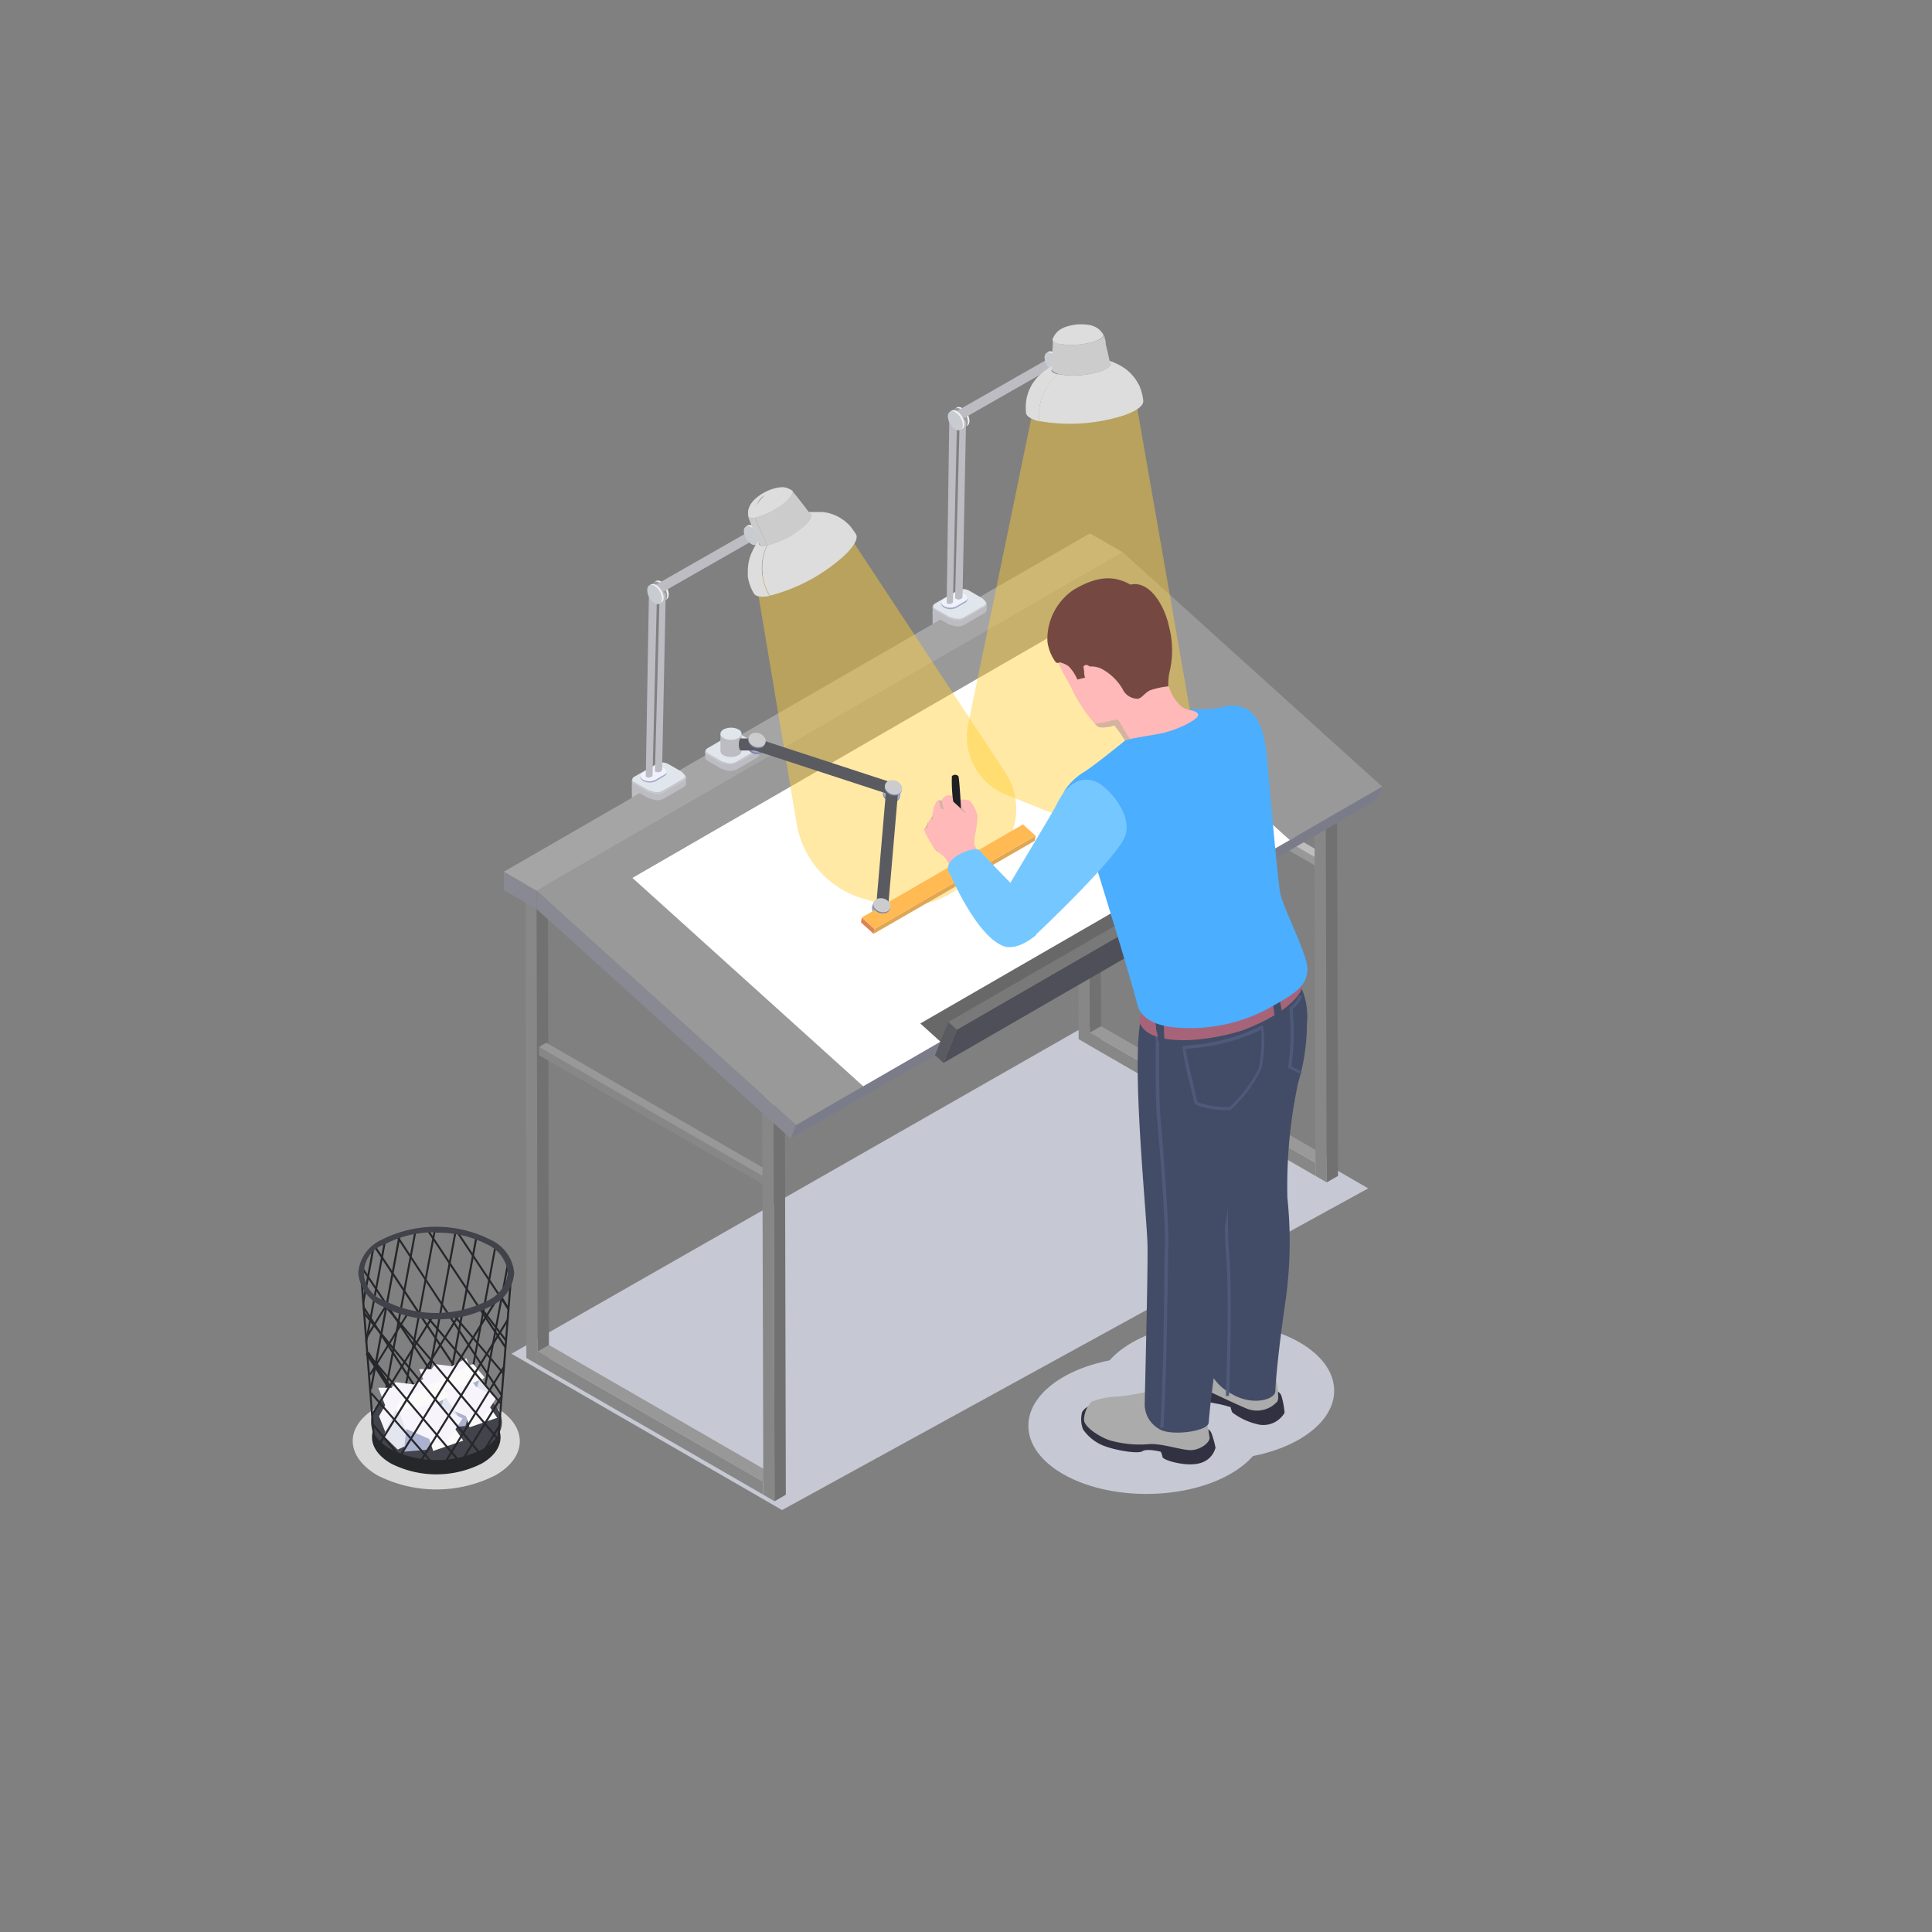 <svg id="cf6_equipo_copia" data-name="cf6_equipo copia" xmlns="http://www.w3.org/2000/svg" xmlns:xlink="http://www.w3.org/1999/xlink" width="200" height="200" viewBox="0 0 200 200">
  <rect x="0" y="0" width="200" height="200" fill="#808080" stroke="none"/>
  <defs>
    <linearGradient id="linear-gradient" x1="698.665" y1="-108.734" x2="699.505" y2="-108.734" gradientUnits="objectBoundingBox">
      <stop offset="0.05" stop-color="#feb9b8"/>
      <stop offset="0.99" stop-color="#fea5a4"/>
    </linearGradient>
    <linearGradient id="linear-gradient-2" x1="6367.544" y1="-419.264" x2="6368.211" y2="-419.264" xlink:href="#linear-gradient"/>
    <linearGradient id="linear-gradient-3" x1="603.924" y1="-87.725" x2="604.832" y2="-87.725" xlink:href="#linear-gradient"/>
  </defs>
  <g id="Capa_1" data-name="Capa 1">
    <rect id="Rectángulo_35153" data-name="Rectángulo 35153" width="200" height="200" fill="none"/>
    <g id="Grupo_81808" data-name="Grupo 81808">
      <g id="Grupo_81804" data-name="Grupo 81804">
        <g id="Grupo_81779" data-name="Grupo 81779">
          <path id="Trazado_128449" data-name="Trazado 128449" d="M80.96,156.32l60.68-33.3-29.18-16.86L52.95,140.14Z" fill="#c6c8d3"/>
          <g id="Grupo_81768" data-name="Grupo 81768">
            <path id="Trazado_128450" data-name="Trazado 128450" d="M54.39,91.53l.1,49.05,1.17.67L55.55,92.2Z" fill="#878787"/>
            <path id="Trazado_128451" data-name="Trazado 128451" d="M55.55,92.2l.11,49.05,1.17-.67-.11-49.05Z" fill="#717171"/>
            <path id="Trazado_128452" data-name="Trazado 128452" d="M54.39,91.53l1.16.67,1.17-.67-1.16-.68Z" fill="#b8b8b8"/>
          </g>
          <g id="Grupo_81769" data-name="Grupo 81769">
            <path id="Trazado_128453" data-name="Trazado 128453" d="M79.02,154.73,55.66,141.25l-.01-1.34,23.36,13.47Z" fill="#878787"/>
            <path id="Trazado_128454" data-name="Trazado 128454" d="M79.01,153.38,55.65,139.91l1.17-.68,23.36,13.48Z" fill="#989898"/>
            <path id="Trazado_128455" data-name="Trazado 128455" d="M79.02,154.73l-.01-1.35,1.17-.67.01,1.35Z" fill="#b8b8b8"/>
          </g>
          <g id="Grupo_81770" data-name="Grupo 81770">
            <path id="Trazado_128456" data-name="Trazado 128456" d="M79.26,122.77,55.8,109.24v-.86l23.45,13.53Z" fill="#878787"/>
            <path id="Trazado_128457" data-name="Trazado 128457" d="M79.25,121.91,55.8,108.38l.75-.44,23.46,13.53Z" fill="#989898"/>
            <path id="Trazado_128458" data-name="Trazado 128458" d="M79.26,122.77l-.01-.86.76-.44v.87Z" fill="#dcdcdc"/>
          </g>
          <g id="Grupo_81771" data-name="Grupo 81771">
            <path id="Trazado_128459" data-name="Trazado 128459" d="M136.42,89.77,112.97,76.24v-.86l23.45,13.53Z" fill="#989898"/>
            <path id="Trazado_128460" data-name="Trazado 128460" d="M136.42,88.91,112.97,75.38l.75-.44,23.45,13.53Z" fill="#bdbdbd"/>
            <path id="Trazado_128461" data-name="Trazado 128461" d="M136.42,89.77v-.86l.75-.44v.87Z" fill="#dcdcdc"/>
          </g>
          <g id="Grupo_81772" data-name="Grupo 81772">
            <path id="Trazado_128462" data-name="Trazado 128462" d="M78.91,113.7l.11,41.03,1.16.68-.1-41.03Z" fill="#878787"/>
            <path id="Trazado_128463" data-name="Trazado 128463" d="M80.08,114.38l.1,41.03,1.17-.68-.1-41.03Z" fill="#717171"/>
            <path id="Trazado_128464" data-name="Trazado 128464" d="M78.91,113.7l1.17.68,1.17-.68-1.17-.68Z" fill="#b8b8b8"/>
          </g>
          <g id="Grupo_81773" data-name="Grupo 81773">
            <path id="Trazado_128465" data-name="Trazado 128465" d="M111.55,67.69l.11,39.88,1.16.68-.1-39.89Z" fill="#878787"/>
            <path id="Trazado_128466" data-name="Trazado 128466" d="M112.72,68.36l.1,39.89,1.17-.68-.1-39.88Z" fill="#717171"/>
            <path id="Trazado_128467" data-name="Trazado 128467" d="M111.55,67.69l1.17.67,1.17-.67-1.17-.68Z" fill="#b8b8b8"/>
          </g>
          <g id="Grupo_81774" data-name="Grupo 81774">
            <path id="Trazado_128468" data-name="Trazado 128468" d="M136.18,121.73l-23.36-13.48-.01-1.35,23.37,13.48Z" fill="#878787"/>
            <path id="Trazado_128469" data-name="Trazado 128469" d="M136.18,120.38,112.81,106.9l1.17-.67,23.36,13.48Z" fill="#999"/>
            <path id="Trazado_128470" data-name="Trazado 128470" d="M136.18,121.73v-1.35l1.16-.67.01,1.34Z" fill="#b8b8b8"/>
          </g>
          <g id="Grupo_81775" data-name="Grupo 81775">
            <path id="Trazado_128471" data-name="Trazado 128471" d="M136.07,81.84l.11,39.89,1.16.67-.1-39.88Z" fill="#878787"/>
            <path id="Trazado_128472" data-name="Trazado 128472" d="M137.24,82.52l.1,39.88,1.17-.67-.1-39.89Z" fill="#717171"/>
            <path id="Trazado_128473" data-name="Trazado 128473" d="M136.07,81.84l1.17.68,1.17-.68-1.16-.68Z" fill="#b8b8b8"/>
          </g>
          <g id="Grupo_81778" data-name="Grupo 81778">
            <path id="Trazado_128474" data-name="Trazado 128474" d="M81.85,117.86l.56-1.4L55.55,92.2v1.91Z" fill="#888993"/>
            <path id="Trazado_128475" data-name="Trazado 128475" d="M55.55,94.11V92.2l-3.39-1.96v1.91Z" fill="#888993"/>
            <path id="Trazado_128476" data-name="Trazado 128476" d="M82.41,116.46l60.67-35.03-.56,1.4L81.85,117.86Z" fill="#7b7c8a"/>
            <path id="Trazado_128477" data-name="Trazado 128477" d="M82.41,116.46l60.67-35.03L116.23,57.17,55.55,92.2Z" fill="#999"/>
            <path id="Trazado_128478" data-name="Trazado 128478" d="M55.55,92.2l60.68-35.03-3.4-1.96L52.16,90.24Z" fill="#a5a5a5"/>
            <g id="Grupo_81776" data-name="Grupo 81776">
              <path id="Trazado_128479" data-name="Trazado 128479" d="M74.68,79.59l-1.43-.83c-.34-.19-.33-.5,0-.7l2.32-1.33a1.3,1.3,0,0,1,1.21,0l1.43.82h0l.29.31c.18.19.12.43-.15.59l-2.12,1.22a1.39,1.39,0,0,1-1,.09l-.54-.17Z" fill="#bcbcc2"/>
              <path id="Trazado_128480" data-name="Trazado 128480" d="M78.6,78.09v-.62L73,77.8v.63l1,.52,3-.09Z" fill="#bcbcc2"/>
              <path id="Trazado_128481" data-name="Trazado 128481" d="M74.68,79l-1.43-.82a.37.37,0,0,1,0-.7l2.32-1.34a1.36,1.36,0,0,1,1.21,0l1.43.82h0l.29.32c.18.19.12.43-.15.58L76.23,79a1.35,1.35,0,0,1-1,.09Z" fill="#c6c7cd"/>
              <path id="Trazado_128482" data-name="Trazado 128482" d="M75.62,79a1.15,1.15,0,0,0,.57-.14l2.11-1.22q.2-.1.21-.24a.25.25,0,0,0-.07-.21l-.29-.3-1.41-.82a1.1,1.1,0,0,0-.56-.13,1.12,1.12,0,0,0-.57.13L73.3,77.43a.34.34,0,0,0-.22.28c0,.1.08.19.21.27l1.42.82.53.16a1.21,1.21,0,0,0,.38.06Z" fill="#e0e6ec"/>
            </g>
            <path id="Trazado_128483" data-name="Trazado 128483" d="M79.05,77.15a.63.63,0,0,1-.52.89,1.07,1.07,0,0,1-1.15-.57.63.63,0,0,1,.52-.89A1.07,1.07,0,0,1,79.05,77.15Z" fill="#7a81a8"/>
            <path id="Trazado_128484" data-name="Trazado 128484" d="M79.07,77a.63.63,0,0,1-.51.89,1.08,1.08,0,0,1-1.16-.57.64.64,0,0,1,.52-.89,1.07,1.07,0,0,1,1.15.57Z" fill="#a4a9c4"/>
            <path id="Trazado_128485" data-name="Trazado 128485" d="M89.36,112.45l44.15-25.49L109.63,65.38,65.47,90.88Z" fill="#fff"/>
            <g id="Grupo_81777" data-name="Grupo 81777">
              <path id="Trazado_128486" data-name="Trazado 128486" d="M100.22,75,107,42.12l10.27-2.44,6.06,34.67a7.81,7.81,0,0,1-4.36,8.4l-1.8.85a11.31,11.31,0,0,1-9,.28l-4-1.61A6.44,6.44,0,0,1,100.22,75Z" fill="#ffcc31" opacity="0.44"/>
              <path id="Trazado_128487" data-name="Trazado 128487" d="M82.47,85.28,78.24,60,87,54.08,104.09,80a6.88,6.88,0,0,1-1.33,9l-3,2.54a9.76,9.76,0,0,1-9.14,1.86L89.27,93a9.78,9.78,0,0,1-6.8-7.72Z" fill="#ffcc31" opacity="0.44"/>
            </g>
            <path id="Trazado_128488" data-name="Trazado 128488" d="M97.35,107.83l-2.08-1.88,26.57-15.34,2.08,1.88Z" fill="#686868"/>
            <path id="Trazado_128489" data-name="Trazado 128489" d="M99.05,106.6l26.57-15.34-1.38,3.43L97.67,110.03Z" fill="#4e4f58"/>
          </g>
          <path id="Trazado_128490" data-name="Trazado 128490" d="M99.05,106.6l-.88-.8,26.56-15.33.89.79Z" fill="#797979"/>
          <path id="Trazado_128491" data-name="Trazado 128491" d="M99.05,106.6l-.88-.8-.82,2.03-.56,1.4.88.8Z" fill="#5a5a61"/>
        </g>
        <g id="Grupo_81783" data-name="Grupo 81783">
          <path id="Trazado_128492" data-name="Trazado 128492" d="M51.29,152.72a13.48,13.48,0,0,1-12.23,0c-3.39-2-3.4-5.12,0-7.06a13.55,13.55,0,0,1,12.23,0C54.64,147.62,54.66,150.78,51.29,152.72Z" fill="#d9d9d9"/>
          <path id="Trazado_128493" data-name="Trazado 128493" d="M49.88,151.5a10.4,10.4,0,0,1-9.41,0c-2.61-1.51-2.62-3.94,0-5.43a10.4,10.4,0,0,1,9.41,0C52.45,147.58,52.47,150,49.88,151.5Z" fill="#26272b"/>
          <path id="Trazado_128494" data-name="Trazado 128494" d="M52.55,135.56l-.82-1.39.17-.1.83,1.39Z" fill="#26272b"/>
          <path id="Trazado_128495" data-name="Trazado 128495" d="M37.71,134.83l-.2-.03,1.01-5.48.21.04Z" fill="#26272b"/>
          <path id="Trazado_128496" data-name="Trazado 128496" d="M38,138.97l-.2-.03,1.95-10.46.2.04Z" fill="#26272b"/>
          <path id="Trazado_128497" data-name="Trazado 128497" d="M38.51,143.81l-.21-.03,2.97-15.94.21.04Z" fill="#26272b"/>
          <path id="Trazado_128498" data-name="Trazado 128498" d="M39.6,146.25l-.2-.04,3.5-18.75.2.03Z" fill="#26272b"/>
          <path id="Trazado_128499" data-name="Trazado 128499" d="M41.84,144.91l-.2-.03,3.28-17.59.2.03Z" fill="#26272b"/>
          <path id="Trazado_128500" data-name="Trazado 128500" d="M43.74,146.42l-.21-.04,3.5-18.75.2.03Z" fill="#26272b"/>
          <path id="Trazado_128501" data-name="Trazado 128501" d="M46.44,144.09l-.21-.04,2.97-15.93.21.03Z" fill="#26272b"/>
          <path id="Trazado_128502" data-name="Trazado 128502" d="M48.37,145.23l-.2-.03,2.97-15.94.2.03Z" fill="#26272b"/>
          <path id="Trazado_128503" data-name="Trazado 128503" d="M49.71,146.78l-.2-.04,2.97-15.93.2.03Z" fill="#26272b"/>
          <path id="Trazado_128504" data-name="Trazado 128504" d="M40.8,144.73l-2.96-4.57.35-.22,2.95,4.57Z" fill="#26272b"/>
          <path id="Trazado_128505" data-name="Trazado 128505" d="M42.87,143.61l-5.31-8.21.17-.11,5.32,8.21Z" fill="#26272b"/>
          <path id="Trazado_128506" data-name="Trazado 128506" d="M45.89,144.09l-8.42-12.68.17-.11,8.42,12.67Z" fill="#26272b"/>
          <path id="Trazado_128507" data-name="Trazado 128507" d="M49.22,144.92,38.77,129.19l.18-.11L49.39,144.8Z" fill="#26272b"/>
          <rect id="Rectángulo_35154" data-name="Rectángulo 35154" width="0.2" height="19.64" transform="translate(41.053 128.074) rotate(-33.32)" fill="#26272b"/>
          <path id="Trazado_128508" data-name="Trazado 128508" d="M52.24,139.53l-8.03-12.1.17-.11,8.03,12.09Z" fill="#26272b"/>
          <path id="Trazado_128509" data-name="Trazado 128509" d="M52.55,135.57l-5.32-8.01.17-.11,5.32,8.01Z" fill="#26272b"/>
          <path id="Trazado_128510" data-name="Trazado 128510" d="M50,150a10.59,10.59,0,0,1-9.59,0c-2.66-1.53-2.67-4,0-5.54a10.62,10.62,0,0,1,9.59,0C52.6,146,52.61,148.47,50,150Z" fill="#42434b"/>
          <g id="Grupo_81780" data-name="Grupo 81780">
            <path id="Trazado_128511" data-name="Trazado 128511" d="M48.99,141.21l-4.84,1.25v1.94l2.7,1.21,3.31-3.03Z" fill="#fcfbfa"/>
            <path id="Trazado_128512" data-name="Trazado 128512" d="M44.73,143.58l-.8,2.76,1.31,1.28,2.49-1.15Z" fill="#e3e5ef"/>
            <path id="Trazado_128513" data-name="Trazado 128513" d="M51,144.46l-1.17-1.81-1.26,1.12Z" fill="#e3e5ef"/>
            <path id="Trazado_128514" data-name="Trazado 128514" d="M49.6,142.87l-1.42,4.75-2.35.21.37-3.39Z" fill="#acb1d0"/>
            <path id="Trazado_128515" data-name="Trazado 128515" d="M47.28,143.5l1.33,4.25,2.86-.98L49,143.19Z" fill="#fcfbfa"/>
            <path id="Trazado_128516" data-name="Trazado 128516" d="M49.72,147.25l-3.79-1.65-.58-1.71,3.38-.62,2.68,1.4Z" fill="#f8f4fc"/>
            <path id="Trazado_128517" data-name="Trazado 128517" d="M44.05,145.91l-.58-1.45.58-1.05-.65-1.67h2.65Z" fill="#f8f4fc"/>
            <path id="Trazado_128518" data-name="Trazado 128518" d="M44.33,142.25l.71-1.04,1.73.22,1.51-.82.29.71-1.93,1.06Z" fill="#f8f4fc"/>
          </g>
          <g id="Grupo_81781" data-name="Grupo 81781">
            <path id="Trazado_128519" data-name="Trazado 128519" d="M45.24,143.08l-5.26,1.36v2.12l2.94,1.31,3.6-3.3Z" fill="#fcfbfa"/>
            <path id="Trazado_128520" data-name="Trazado 128520" d="M40.61,145.66l-.87,3,1.43,1.4,2.71-1.25Z" fill="#e3e5ef"/>
            <path id="Trazado_128521" data-name="Trazado 128521" d="M47.43,146.61l-1.27-1.96-1.37,1.22Z" fill="#e3e5ef"/>
            <path id="Trazado_128522" data-name="Trazado 128522" d="M45.91,144.88l-1.55,5.18-2.55.22.4-3.68Z" fill="#acb1d0"/>
            <path id="Trazado_128523" data-name="Trazado 128523" d="M43.38,145.57l1.46,4.63,3.11-1.07-2.69-3.89Z" fill="#fcfbfa"/>
            <path id="Trazado_128524" data-name="Trazado 128524" d="M46.04,149.66l-4.12-1.8L41.29,146l3.67-.67,2.92,1.51Z" fill="#f8f4fc"/>
            <path id="Trazado_128525" data-name="Trazado 128525" d="M39.87,148.2l-.63-1.59.63-1.13-.71-1.82h2.89Z" fill="#f8f4fc"/>
            <path id="Trazado_128526" data-name="Trazado 128526" d="M40.17,144.22l.78-1.14,1.88.24,1.64-.9.32.78-2.1,1.15Z" fill="#f8f4fc"/>
          </g>
          <g id="Grupo_81782" data-name="Grupo 81782">
            <path id="Trazado_128527" data-name="Trazado 128527" d="M51.65,149.43l-.2-.02L52.8,132.1l.21.02Z" fill="#26272b"/>
            <path id="Trazado_128528" data-name="Trazado 128528" d="M38.63,149.16l-1.34-17.04.21-.02,1.33,17.04Z" fill="#26272b"/>
            <path id="Trazado_128529" data-name="Trazado 128529" d="M37.98,138.58l-.17-.11,2.1-3.41.17.11Z" fill="#26272b"/>
            <path id="Trazado_128530" data-name="Trazado 128530" d="M38.39,142.36l-.17-.1,3.93-6.38.17.1Z" fill="#26272b"/>
            <path id="Trazado_128531" data-name="Trazado 128531" d="M38.59,146.54l-.17-.11,6.29-10.22.17.11Z" fill="#26272b"/>
            <path id="Trazado_128532" data-name="Trazado 128532" d="M39.28,149.68l-.18-.11,8.39-13.62.17.11Z" fill="#26272b"/>
            <path id="Trazado_128533" data-name="Trazado 128533" d="M41.38,151.01l-.18-.1,10.19-16.55.18.11Z" fill="#26272b"/>
            <path id="Trazado_128534" data-name="Trazado 128534" d="M43.64,151.31l-.17-.11,8.99-14.61.18.11Z" fill="#26272b"/>
            <path id="Trazado_128535" data-name="Trazado 128535" d="M45.73,152.15l-.17-.11,6.5-10.56.17.11Z" fill="#26272b"/>
            <path id="Trazado_128536" data-name="Trazado 128536" d="M47.82,151.42l-.18-.1,4.16-6.76.18.11Z" fill="#26272b"/>
            <path id="Trazado_128537" data-name="Trazado 128537" d="M49.82,150.84l-.17-.1,1.98-3.22.17.1Z" fill="#26272b"/>
            <path id="Trazado_128538" data-name="Trazado 128538" d="M52.32,138.86l-2.6-3.4.16-.12,2.6,3.39Z" fill="#26272b"/>
            <path id="Trazado_128539" data-name="Trazado 128539" d="M52.04,142.26l-5.13-6.04.15-.13,5.13,6.04Z" fill="#26272b"/>
            <path id="Trazado_128540" data-name="Trazado 128540" d="M51.73,145.31l-7.62-8.97.16-.13,7.62,8.97Z" fill="#26272b"/>
            <path id="Trazado_128541" data-name="Trazado 128541" d="M51.37,148.92,39.61,135.01l.15-.13,11.77,13.91Z" fill="#26272b"/>
            <path id="Trazado_128542" data-name="Trazado 128542" d="M49.64,150.58,37.62,136l.15-.14L49.8,150.45Z" fill="#26272b"/>
            <path id="Trazado_128543" data-name="Trazado 128543" d="M47.31,151.16l-9.37-11.04.15-.13,9.38,11.04Z" fill="#26272b"/>
            <path id="Trazado_128544" data-name="Trazado 128544" d="M41.57,151.13l-3.02-3.57.15-.13,3.03,3.56Z" fill="#26272b"/>
            <rect id="Rectángulo_35155" data-name="Rectángulo 35155" width="0.2" height="9.93" transform="matrix(0.753, -0.658, 0.658, 0.753, 38.349, 144.283)" fill="#26272b"/>
          </g>
          <path id="Trazado_128545" data-name="Trazado 128545" d="M45.21,136.57a11.56,11.56,0,0,1-5.68-1.36,4.17,4.17,0,0,1-2.44-3.45,4.11,4.11,0,0,1,2.41-3.42,12.49,12.49,0,0,1,11.28,0,4.18,4.18,0,0,1,2.45,3.46,4.12,4.12,0,0,1-2.41,3.41h0a11.41,11.41,0,0,1-5.61,1.36Zm-.1-9a10.88,10.88,0,0,0-5.31,1.26,3.05,3.05,0,0,0,0,5.81,11.77,11.77,0,0,0,10.67,0h0a3.53,3.53,0,0,0,2.1-2.88,3.62,3.62,0,0,0-2.13-2.93,11.07,11.07,0,0,0-5.33-1.22Z" fill="#41424a"/>
        </g>
        <g id="Grupo_81784" data-name="Grupo 81784">
          <path id="Trazado_128546" data-name="Trazado 128546" d="M92,94a.63.63,0,0,1-.51.89,1.09,1.09,0,0,1-1.16-.57.64.64,0,0,1,.52-.89A1.06,1.06,0,0,1,92,94Z" fill="#7a81a8"/>
          <path id="Trazado_128547" data-name="Trazado 128547" d="M92,93.89a.64.64,0,0,1-.52.89,1.06,1.06,0,0,1-1.15-.57.63.63,0,0,1,.51-.89,1.09,1.09,0,0,1,1.16.57Z" fill="#a4a9c4"/>
          <path id="Trazado_128548" data-name="Trazado 128548" d="M90.43,96.67l.09-.51,16.69-9.64-.09.52Z" fill="#e0a654"/>
          <path id="Trazado_128549" data-name="Trazado 128549" d="M90.43,96.67l-1.3-1.18.08-.51,1.31,1.18Z" fill="#e08354"/>
          <path id="Trazado_128550" data-name="Trazado 128550" d="M90.52,96.16l-1.31-1.18,16.69-9.64,1.31,1.18Z" fill="#ffba54"/>
        </g>
        <path id="Trazado_128551" data-name="Trazado 128551" d="M93.12,82.11a.63.63,0,0,1-.51.89,1.08,1.08,0,0,1-1.16-.56.64.64,0,0,1,.52-.89,1.07,1.07,0,0,1,1.15.56Z" fill="#7a81a8"/>
        <path id="Trazado_128552" data-name="Trazado 128552" d="M93.15,82a.64.64,0,0,1-.52.9,1.07,1.07,0,0,1-1.15-.57.63.63,0,0,1,.51-.89,1.08,1.08,0,0,1,1.16.56Z" fill="#a4a9c4"/>
        <g id="Grupo_81785" data-name="Grupo 81785">
          <path id="Trazado_128553" data-name="Trazado 128553" d="M74.58,76h2.18v1.72h0a.53.53,0,0,1-.32.46,1.71,1.71,0,0,1-1.54,0,.54.54,0,0,1-.32-.44h0Z" fill="#bcbcc2"/>
          <path id="Trazado_128554" data-name="Trazado 128554" d="M76.45,75.51a1.73,1.73,0,0,0-1.55,0c-.42.25-.43.65,0,.89a1.67,1.67,0,0,0,1.54,0C76.87,76.15,76.87,75.75,76.45,75.51Z" fill="#e0e6ec"/>
          <path id="Trazado_128555" data-name="Trazado 128555" d="M76.85,76.63c-.09-.24-.22-.25-.31,0a1.61,1.61,0,0,0,0,.87c.09.25.22.25.31,0a1.64,1.64,0,0,0,0-.87Z" fill="#5a5a61"/>
        </g>
        <path id="Trazado_128556" data-name="Trazado 128556" d="M91.92,94.14l-1.24-.11L91.7,82.12,78.14,77.69H76.69V76.44h1.65l14.69,4.8Z" fill="#5a5a61"/>
        <path id="Trazado_128557" data-name="Trazado 128557" d="M92.1,93.64a.63.63,0,0,1-.52.89A1.07,1.07,0,0,1,90.43,94a.63.63,0,0,1,.52-.89A1.07,1.07,0,0,1,92.1,93.64Z" fill="#7a81a8"/>
        <path id="Trazado_128558" data-name="Trazado 128558" d="M92.13,93.52a.64.64,0,0,1-.52.9,1.09,1.09,0,0,1-1.16-.57A.64.64,0,0,1,91,93a1.09,1.09,0,0,1,1.13.52Z" fill="#cccccf"/>
        <path id="Trazado_128559" data-name="Trazado 128559" d="M93.31,81.46a.64.64,0,0,1-.52.89,1.07,1.07,0,0,1-1.15-.56.63.63,0,0,1,.51-.89,1.09,1.09,0,0,1,1.16.56Z" fill="#7a81a8"/>
        <path id="Trazado_128560" data-name="Trazado 128560" d="M93.33,81.34a.63.63,0,0,1-.52.9,1.08,1.08,0,0,1-1.15-.57.63.63,0,0,1,.52-.89,1.07,1.07,0,0,1,1.15.56Z" fill="#cccccf"/>
        <path id="Trazado_128561" data-name="Trazado 128561" d="M79.18,76.56a.63.63,0,0,1-.51.89,1.09,1.09,0,0,1-1.16-.56A.64.64,0,0,1,78,76a1.07,1.07,0,0,1,1.18.56Z" fill="#7a81a8"/>
        <path id="Trazado_128562" data-name="Trazado 128562" d="M79.21,76.44a.64.64,0,0,1-.52.89,1.07,1.07,0,0,1-1.15-.56.63.63,0,0,1,.51-.89,1.08,1.08,0,0,1,1.16.56Z" fill="#cccccf"/>
        <g id="Grupo_81794" data-name="Grupo 81794">
          <g id="Grupo_81790" data-name="Grupo 81790">
            <g id="Grupo_81786" data-name="Grupo 81786">
              <path id="Trazado_128563" data-name="Trazado 128563" d="M98.22,64.63l-1.43-.82a.37.37,0,0,1,0-.7l2.31-1.34a1.36,1.36,0,0,1,1.21,0l1.43.82h0l.29.32c.18.19.12.43-.15.58l-2.11,1.22a1.37,1.37,0,0,1-1,.09l-.54-.17Z" fill="#bcbcc2"/>
              <path id="Trazado_128564" data-name="Trazado 128564" d="M102.14,63.13v-.62l-5.6.32v1.79l.83-.48,3-.09Z" fill="#bcbcc2"/>
              <path id="Trazado_128565" data-name="Trazado 128565" d="M98.22,64l-1.43-.83c-.33-.19-.33-.5,0-.7l2.31-1.33a1.32,1.32,0,0,1,1.21,0l1.43.83h0l.29.31c.18.19.12.43-.15.59l-2.11,1.22a1.42,1.42,0,0,1-1,.09Z" fill="#c6c7cd"/>
              <path id="Trazado_128566" data-name="Trazado 128566" d="M99.17,64.06a1.19,1.19,0,0,0,.56-.13l2.12-1.22a.41.41,0,0,0,.21-.25.27.27,0,0,0-.08-.21l-.28-.3-1.42-.82a1.22,1.22,0,0,0-.56-.13,1.12,1.12,0,0,0-.57.14l-2.31,1.33a.35.35,0,0,0-.21.28.32.32,0,0,0,.21.27l1.41.82.54.17a1.13,1.13,0,0,0,.38,0Z" fill="#e0e6ec"/>
            </g>
            <g id="Grupo_81787" data-name="Grupo 81787">
              <path id="Trazado_128567" data-name="Trazado 128567" d="M100.36,43.57c0,.49-.34.68-.77.44a1.72,1.72,0,0,1-.77-1.33c0-.49.35-.69.77-.44a1.68,1.68,0,0,1,.77,1.33Z" fill="#f1f1f2"/>
              <path id="Trazado_128568" data-name="Trazado 128568" d="M100.2,43.67c0,.49-.35.69-.77.44a1.68,1.68,0,0,1-.77-1.33c0-.49.34-.68.77-.44a1.72,1.72,0,0,1,.77,1.33Z" fill="#9b9ea1"/>
            </g>
            <g id="Grupo_81789" data-name="Grupo 81789">
              <g id="Grupo_81788" data-name="Grupo 81788">
                <path id="Trazado_128569" data-name="Trazado 128569" d="M99,62.92l.93-.54c.31-.18.27-.51-.09-.72h0a1.4,1.4,0,0,0-1.24,0l-.93.54c-.32.18-.28.5.08.71h0A1.39,1.39,0,0,0,99,62.92Z" fill="#a4a9c4"/>
                <path id="Trazado_128570" data-name="Trazado 128570" d="M99,62.76l.93-.54c.31-.18.27-.5-.09-.72h0a1.4,1.4,0,0,0-1.24,0l-.93.54c-.32.18-.28.51.08.72h0a1.42,1.42,0,0,0,1.25,0Z" fill="#eff1fd"/>
              </g>
              <path id="Trazado_128571" data-name="Trazado 128571" d="M98,62.45h0a.52.52,0,0,0,.65-.09h0l.41-18.46.28-.1-.47,18.12L99,62a.5.5,0,0,0,.64-.15h0l.36-18.1a.51.51,0,0,0-.55-.47l-1.18.13Z" fill="#bcbcc2"/>
            </g>
          </g>
          <rect id="Rectángulo_35156" data-name="Rectángulo 35156" width="12.49" height="1.01" transform="matrix(0.868, -0.496, 0.496, 0.868, 98.527, 42.847)" fill="#bcbcc2"/>
          <g id="Grupo_81791" data-name="Grupo 81791">
            <path id="Trazado_128572" data-name="Trazado 128572" d="M109.83,37.8c0,.49-.34.69-.77.44a1.7,1.7,0,0,1-.77-1.33c0-.49.35-.68.77-.44a1.69,1.69,0,0,1,.77,1.33Z" fill="#f1f1f2"/>
            <path id="Trazado_128573" data-name="Trazado 128573" d="M109.67,37.91c0,.49-.34.68-.77.44a1.69,1.69,0,0,1-.77-1.33c0-.49.34-.69.77-.44a1.68,1.68,0,0,1,.77,1.33Z" fill="#c8ccd0"/>
          </g>
          <g id="Grupo_81792" data-name="Grupo 81792">
            <path id="Trazado_128574" data-name="Trazado 128574" d="M109.92,37.49a5.81,5.81,0,0,0-.78.3,4.66,4.66,0,0,0-.74.42l-.31.22c-.14.11-.32.26-.45.38a4.07,4.07,0,0,0-.55.62,3.89,3.89,0,0,0-.41.65l-.16.33a3.591,3.591,0,0,0-.14.43,3.821,3.821,0,0,0-.17.86,5.129,5.129,0,0,0,0,1c0,.36.49.69,1.37.92a5.57,5.57,0,0,1,1.94-4.86c-1.07-.27-.87-.84.43-1.25l.23-.07Z" fill="#ddd"/>
            <path id="Trazado_128575" data-name="Trazado 128575" d="M114.56,37.28c-.26-.07-.43-.1-.6-.13l-.51-.06a5.57,5.57,0,0,1,.8.13c1.06.27.87.83-.44,1.25a9.24,9.24,0,0,1-4.29.26,5.57,5.57,0,0,0-1.94,4.86,18.44,18.44,0,0,0,8.54-.52c1.51-.48,2.27-1.06,2.23-1.57a4.61,4.61,0,0,0-.17-.9,3.388,3.388,0,0,0-.15-.45,1.022,1.022,0,0,0-.17-.37c-.06-.11-.15-.27-.22-.38a3.85,3.85,0,0,0-.48-.62,4.54,4.54,0,0,0-.54-.51,5.89,5.89,0,0,0-.58-.39l-.34-.18-.49-.22a6,6,0,0,0-.65-.2Z" fill="#ddd"/>
            <path id="Trazado_128576" data-name="Trazado 128576" d="M109,35.15a9.434,9.434,0,0,1-.07,1.2h0V38a1.93,1.93,0,0,0,0,.24c0,.19.22.37.69.49V35.58C109.14,35.47,109,35.32,109,35.15Z" fill="#ccc"/>
            <path id="Trazado_128577" data-name="Trazado 128577" d="M114.93,37.65c-.11-.53-.24-1.08-.24-1.08h0a1.663,1.663,0,0,0-.09-.37c-.07-.32-.09-.39-.14-.59a1.459,1.459,0,0,0,0-.2,1.865,1.865,0,0,0-.1-.39.9.9,0,0,0-.1-.38c.06.23-.27.5-1,.72a7.89,7.89,0,0,1-3.7.22c0,1.28,0,3.06,0,3.15a9.24,9.24,0,0,0,4.29-.26C114.6,38.22,115,37.91,114.93,37.65Z" fill="#ccc"/>
            <path id="Trazado_128578" data-name="Trazado 128578" d="M110.45,33.8a2.34,2.34,0,0,0-.53.22,2.08,2.08,0,0,0-.37.24,2.129,2.129,0,0,0-.32.36,2.1,2.1,0,0,0-.25.45c-.08.2.1.39.57.51.23-.8.58-1.28,1.94-1.72-1.36.44-1.71.92-1.94,1.72a7.89,7.89,0,0,0,3.7-.22c.77-.25,1.09-.55.93-.79l-.15-.2-.09-.1a1.5,1.5,0,0,0-.31-.28,2.12,2.12,0,0,0-.4-.21,2,2,0,0,0-.43-.13,4.88,4.88,0,0,0-2.35.15Z" fill="#ddd"/>
          </g>
          <g id="Grupo_81793" data-name="Grupo 81793">
            <path id="Trazado_128579" data-name="Trazado 128579" d="M99.83,43.9c0,.49-.35.69-.77.44A1.68,1.68,0,0,1,98.29,43c0-.49.34-.68.77-.44a1.72,1.72,0,0,1,.77,1.34Z" fill="#f1f1f2"/>
            <path id="Trazado_128580" data-name="Trazado 128580" d="M99.67,44c0,.49-.35.68-.78.44a1.72,1.72,0,0,1-.77-1.33c0-.49.35-.69.77-.44A1.69,1.69,0,0,1,99.67,44Z" fill="#c8ccd0"/>
          </g>
        </g>
        <g id="Grupo_81803" data-name="Grupo 81803">
          <g id="Grupo_81799" data-name="Grupo 81799">
            <g id="Grupo_81795" data-name="Grupo 81795">
              <path id="Trazado_128581" data-name="Trazado 128581" d="M67.09,82.61l-1.43-.83c-.33-.19-.33-.5,0-.7L68,79.75a1.32,1.32,0,0,1,1.21,0l1.43.83h0l.29.31c.18.19.12.43-.15.59L68.67,82.7a1.37,1.37,0,0,1-1,.08l-.54-.16Z" fill="#bcbcc2"/>
              <path id="Trazado_128582" data-name="Trazado 128582" d="M71.01,81.11v-.62l-5.6.32v1.78l.83-.48,3-.08Z" fill="#bcbcc2"/>
              <path id="Trazado_128583" data-name="Trazado 128583" d="M67.09,82l-1.43-.82c-.33-.2-.33-.51,0-.7L68,79.12a1.36,1.36,0,0,1,1.21,0l1.43.82h0l.29.31c.18.2.12.44-.15.59l-2.11,1.22a1.37,1.37,0,0,1-1,.09Z" fill="#c6c7cd"/>
              <path id="Trazado_128584" data-name="Trazado 128584" d="M68,82a1.12,1.12,0,0,0,.57-.14l2.12-1.22a.41.41,0,0,0,.21-.25.24.24,0,0,0-.08-.2l-.28-.31-1.42-.81a1.21,1.21,0,0,0-1.13,0L65.68,80.4a.294.294,0,0,0-.01.56l1.42.82.53.16A1.21,1.21,0,0,0,68,82Z" fill="#e0e6ec"/>
            </g>
            <g id="Grupo_81796" data-name="Grupo 81796">
              <path id="Trazado_128585" data-name="Trazado 128585" d="M69.23,61.54c0,.49-.34.69-.77.44a1.69,1.69,0,0,1-.77-1.33c0-.49.34-.69.77-.44a1.69,1.69,0,0,1,.77,1.33Z" fill="#f1f1f2"/>
              <path id="Trazado_128586" data-name="Trazado 128586" d="M69.07,61.65c0,.49-.35.68-.77.44a1.71,1.71,0,0,1-.77-1.33c0-.49.34-.69.77-.44a1.7,1.7,0,0,1,.77,1.33Z" fill="#9b9ea1"/>
            </g>
            <g id="Grupo_81798" data-name="Grupo 81798">
              <g id="Grupo_81797" data-name="Grupo 81797">
                <path id="Trazado_128587" data-name="Trazado 128587" d="M67.84,80.89l.93-.54c.31-.18.27-.5-.09-.71h0a1.39,1.39,0,0,0-1.25-.06l-.93.54c-.31.18-.27.51.09.72h0A1.42,1.42,0,0,0,67.84,80.89Z" fill="#a4a9c4"/>
                <path id="Trazado_128588" data-name="Trazado 128588" d="M67.84,80.73l.93-.53c.31-.19.27-.51-.09-.72h0a1.38,1.38,0,0,0-1.25,0L66.5,80c-.31.19-.27.51.09.72h0a1.38,1.38,0,0,0,1.25.01Z" fill="#eff1fd"/>
              </g>
              <path id="Trazado_128589" data-name="Trazado 128589" d="M66.85,80.42h.05a.51.51,0,0,0,.65-.1h0L68,61.87l.28-.11L67.8,79.89h.1a.5.5,0,0,0,.64-.16h0l.37-18.05a.5.5,0,0,0-.55-.47l-1.18.12Z" fill="#bcbcc2"/>
            </g>
          </g>
          <rect id="Rectángulo_35157" data-name="Rectángulo 35157" width="12.49" height="1.01" transform="matrix(0.868, -0.496, 0.496, 0.868, 67.393, 60.818)" fill="#bcbcc2"/>
          <g id="Grupo_81800" data-name="Grupo 81800">
            <path id="Trazado_128590" data-name="Trazado 128590" d="M78.7,55.78c0,.48-.34.68-.77.44a1.73,1.73,0,0,1-.77-1.33c0-.49.35-.69.77-.44a1.68,1.68,0,0,1,.77,1.33Z" fill="#f1f1f2"/>
            <path id="Trazado_128591" data-name="Trazado 128591" d="M78.54,55.88c0,.49-.35.69-.77.44A1.68,1.68,0,0,1,77,55c0-.49.34-.68.77-.44a1.72,1.72,0,0,1,.77,1.32Z" fill="#c8ccd0"/>
          </g>
          <g id="Grupo_81801" data-name="Grupo 81801">
            <path id="Trazado_128592" data-name="Trazado 128592" d="M79.28,55.17a6.269,6.269,0,0,0-.58.61,6.74,6.74,0,0,0-.5.68,3.721,3.721,0,0,0-.19.34c-.08.15-.18.37-.25.53a4.35,4.35,0,0,0-.24.79,4.7,4.7,0,0,0-.1.76,2.28,2.28,0,0,0,0,.37,3.27,3.27,0,0,0,0,.45,4.15,4.15,0,0,0,.21.85,4.55,4.55,0,0,0,.41.88c.18.32.72.43,1.62.26a5.58,5.58,0,0,1-.27-5.22c-1.08.2-1.14-.39-.12-1.32l.18-.16Z" fill="#ddd"/>
            <path id="Trazado_128593" data-name="Trazado 128593" d="M83.41,53.05a6.119,6.119,0,0,0-.6.14c-.19.05-.41.13-.49.16a5.07,5.07,0,0,1,.78-.23c1.09-.19,1.14.4.13,1.32a9.07,9.07,0,0,1-3.8,2,5.58,5.58,0,0,0,.27,5.22,18.21,18.21,0,0,0,7.54-4c1.18-1.07,1.63-1.92,1.37-2.36-.15-.23-.36-.53-.53-.75a2.579,2.579,0,0,0-.32-.34l-.3-.27-.36-.25a4.45,4.45,0,0,0-1.41-.6A4.841,4.841,0,0,0,85,53h-.91A3.941,3.941,0,0,0,83.41,53.05Z" fill="#ddd"/>
            <path id="Trazado_128594" data-name="Trazado 128594" d="M77.43,53.45c.1.26.2.52.44,1.12h0l.3.72.34.81a2,2,0,0,0,.1.21c.07.18.35.25.82.16,0-.08-.79-1.69-1.28-2.87C77.74,53.67,77.49,53.61,77.43,53.45Z" fill="#ccc"/>
            <path id="Trazado_128595" data-name="Trazado 128595" d="M83.9,53.23l-.67-.88h0l-.23-.3-.38-.48a1,1,0,0,1-.12-.16l-.26-.31L82,50.8c.15.18,0,.56-.57,1.05a7.88,7.88,0,0,1-3.27,1.75c.49,1.18,1.25,2.79,1.28,2.87a9.07,9.07,0,0,0,3.8-2C83.84,53.88,84.06,53.45,83.9,53.23Z" fill="#ccc"/>
            <path id="Trazado_128596" data-name="Trazado 128596" d="M78.23,51.6a2.84,2.84,0,0,0-.4.43,2,2,0,0,0-.23.37,2.211,2.211,0,0,0-.15.46,3.271,3.271,0,0,0,0,.51c0,.22.25.31.73.23a2.388,2.388,0,0,1,1-2.37c-1,1-1.16,1.55-1,2.37a7.88,7.88,0,0,0,3.27-1.75c.59-.54.76-1,.51-1.1l-.22-.12-.12-.06a2,2,0,0,0-.39-.12,1.67,1.67,0,0,0-.46,0,2.41,2.41,0,0,0-.44.07,4.87,4.87,0,0,0-2.1,1.08Z" fill="#ddd"/>
          </g>
          <g id="Grupo_81802" data-name="Grupo 81802">
            <path id="Trazado_128597" data-name="Trazado 128597" d="M68.7,61.88c0,.49-.35.68-.77.44A1.7,1.7,0,0,1,67.15,61c0-.49.35-.69.78-.44a1.7,1.7,0,0,1,.77,1.32Z" fill="#f1f1f2"/>
            <path id="Trazado_128598" data-name="Trazado 128598" d="M68.53,62c0,.49-.34.69-.77.44A1.7,1.7,0,0,1,67,61.09c0-.49.35-.68.77-.44A1.69,1.69,0,0,1,68.53,62Z" fill="#c8ccd0"/>
          </g>
        </g>
      </g>
      <g id="Grupo_81805" data-name="Grupo 81805">
        <ellipse id="Elipse_5521" data-name="Elipse 5521" cx="12.29" cy="7.1" rx="12.29" ry="7.1" transform="matrix(1, -0.005, 0.005, 1, 106.419, 140.513)" fill="#c6c8d3"/>
        <ellipse id="Elipse_5522" data-name="Elipse 5522" cx="12.29" cy="7.1" rx="12.29" ry="7.1" transform="matrix(1, -0.005, 0.005, 1, 113.499, 136.964)" fill="#c6c8d3"/>
        <path id="Trazado_128599" data-name="Trazado 128599" d="M131.6,143.67s.91.35,1.05.82a8.86,8.86,0,0,1,.33,1.76,2.56,2.56,0,0,1-2.51,1.25,6.9,6.9,0,0,1-2.9-1.28,2.44,2.44,0,0,1-.18-.56s-.93-.27-1.31-.33a37,37,0,0,1-5-1.27c-.76-.39-1.07-.42-1.18-1.1s0-.86,0-.86a2.27,2.27,0,0,1,1.46-.75C122.31,141.28,131.6,143.67,131.6,143.67Z" fill="#323142"/>
        <path id="Trazado_128600" data-name="Trazado 128600" d="M131.69,141.75a6.6,6.6,0,0,1,.61,2.14c0,.77.07.86-.07,1.19a2.82,2.82,0,0,1-3.21.72c-1.62-.67-4-1.89-4.62-2.05s-3.76-.38-3.88-.91a5.35,5.35,0,0,1-.07-1.39,4.27,4.27,0,0,1,.1-.77l2.69-.44Z" fill="#ababab"/>
        <path id="Trazado_128601" data-name="Trazado 128601" d="M134.35,101.57a7.25,7.25,0,0,1,.94,4.42,21.18,21.18,0,0,1-.91,6.11,51.22,51.22,0,0,0-1.11,11.9,43.64,43.64,0,0,1-.24,11c-.63,4.28-1,8.13-1,9s-2.35,1.6-4.54.29a5.21,5.21,0,0,1-2.55-3s.28-32,.76-33.95,2.86-4.7,2.86-4.7Z" fill="#424c67"/>
        <path id="Trazado_128602" data-name="Trazado 128602" d="M127.22,144.51h-.32c0-.1.41-10.43,0-15-.31-3.66.16-12.54.36-16.34,0-.84.08-1.51.07-1.58h.14l.18-.06a10.609,10.609,0,0,1-.07,1.67c-.2,3.79-.67,12.66-.36,16.29C127.64,134.06,127.23,144.41,127.22,144.51Z" fill="#4f5a7a"/>
        <path id="Trazado_128603" data-name="Trazado 128603" d="M124.53,147.75c.45.15.68.22.86.56a10.128,10.128,0,0,1,.44,1.55,2.23,2.23,0,0,1-1.67,1.62c-1.43.38-3.77-.33-3.82-.65a1.79,1.79,0,0,0-.18-.55s-1.41-.36-1.9-.05-2.72-.12-3.58-.42a4.68,4.68,0,0,1-2.57-1.85,2.93,2.93,0,0,1-.1-1.74c0-.1.55-.8.93-.59S124.53,147.75,124.53,147.75Z" fill="#323142"/>
        <path id="Trazado_128604" data-name="Trazado 128604" d="M124.74,146.43a22.258,22.258,0,0,1,.48,2.42c0,.45-.83,1.17-1.8,1.26s-3.1-.73-4.51-.61a11.23,11.23,0,0,1-4-.39c-1-.31-2.73-1.4-2.69-2.16a2.84,2.84,0,0,1,.75-1.83,7.52,7.52,0,0,1,2.45-.53,21.709,21.709,0,0,0,3.58-.58C119.5,143.84,124.74,146.43,124.74,146.43Z" fill="#ababab"/>
        <path id="Trazado_128605" data-name="Trazado 128605" d="M131.67,102.06c.2.1.52,2.47.52,5.17a10.17,10.17,0,0,1-2.39,6.21,22.189,22.189,0,0,0-1.8,5.16c-.64,2.52-.76,6.78-1.27,8.72s.31,2.13,0,6.21c-.36,4.7-1.29,9.76-1.61,13.75-.07.92-4.07,1.44-5.2.6a2.92,2.92,0,0,1-1.42-2.42c0-.69.34-13.57.29-16.53s-1.61-17.75-.77-23S131.67,102.06,131.67,102.06Z" fill="#424c67"/>
        <path id="Trazado_128606" data-name="Trazado 128606" d="M134.66,111.19l-1.3-.65v-.12a26.34,26.34,0,0,0,.13-6v-.09l.07-.06a3.18,3.18,0,0,0,.94-1.25l.31.11a3.49,3.49,0,0,1-1,1.33,26.11,26.11,0,0,1-.12,5.94l1.08.55Z" fill="#4f5a7a"/>
        <path id="Trazado_128607" data-name="Trazado 128607" d="M120.44,147.78h-.33c.33-6,.38-11.29.41-14.8,0-1.75,0-3,.07-3.74.11-2.14-.52-10.33-.81-13.38-.16-1.77-.15-3.89-.14-6v-3.31H120v3.32c0,2,0,4.16.14,5.92.28,3.06.92,11.27.8,13.42,0,.72,0,2-.06,3.73C120.82,136.48,120.77,141.79,120.44,147.78Z" fill="#4f5a7a"/>
        <path id="Trazado_128608" data-name="Trazado 128608" d="M127,114.93a8.37,8.37,0,0,1-3.15-.55.53.53,0,0,1-.26-.33c0-.21-.2-.93-.39-1.75a28.1,28.1,0,0,1-.78-3.83c0-.22.28-.24.9-.29a19.72,19.72,0,0,0,7.27-2l.1-.05.08.07a13.14,13.14,0,0,1-.19,4.44,13.64,13.64,0,0,1-3.19,4.26,1.61,1.61,0,0,1-.39.03Zm-4.26-6.36c0,.4.5,2.42.78,3.65.2.87.36,1.56.4,1.78l.1.1a8.77,8.77,0,0,0,3.29.49,14.6,14.6,0,0,0,3-4,16.06,16.06,0,0,0,.26-4,20.11,20.11,0,0,1-7.18,1.93Z" fill="#4f5a7a"/>
        <path id="Trazado_128609" data-name="Trazado 128609" d="M118.26,104s2.42,3,11.35.26c3-1.16,4.93-3.62,4.86-4.12l.33,2.13s-.57,2.29-6.24,4.42c-4.62,1.42-10,1.5-10.63-1C118.11,105,118.26,104,118.26,104Z" fill="#a76478"/>
        <path id="Trazado_128610" data-name="Trazado 128610" d="M131.13,102.46s.28,0,.4.52a12.521,12.521,0,0,1,.43,2.31,3.5,3.5,0,0,1-.08.44,2.77,2.77,0,0,0,.77-.3c.1-.13.11-.29,0-1a10.7,10.7,0,0,0-.51-2c-.13-.31-.29-.29-.29-.29Z" fill="#424c67"/>
        <path id="Trazado_128611" data-name="Trazado 128611" d="M120.84,105a1.52,1.52,0,0,0-.38.69c0,.32.07,1.67.07,1.76s.21.42.17.48-.8-.08-.83-.23a2.85,2.85,0,0,0-.14-.94,3.49,3.49,0,0,1,0-1.53,1.38,1.38,0,0,1,.34-.45Z" fill="#424c67"/>
      </g>
      <g id="Grupo_81807" data-name="Grupo 81807">
        <path id="Trazado_128612" data-name="Trazado 128612" d="M112.51,87.62c.4.7.69,1.17.69,1.17s3.88,12.51,4.55,15.24c.49,2,3.34,2.28,3.79,2.32A17.06,17.06,0,0,0,132,104c2.44-1.35,3.35-2.13,3.35-3.84-.3-2.07-2.59-6.28-2.84-7.81s-1-9.74-1.27-13.09-.81-4.73-1.75-5.54a2.92,2.92,0,0,0-2.78-.55,11.45,11.45,0,0,1-2.87.25c-1.33,0-1,.22-2.12.72L117.28,76s-3.71,3.06-5,3.88a6.49,6.49,0,0,0-2,1.85C109.68,82.42,111.46,85.79,112.51,87.62Z" fill="#4baeff"/>
        <path id="Trazado_128613" data-name="Trazado 128613" d="M109.52,68.45c.31,1,1.28,2.41,1.59,3.19a16.26,16.26,0,0,0,2.11,3.15l.07.07.07.08a1.28,1.28,0,0,0,.44.34,3.39,3.39,0,0,0,1.55-.19,10.73,10.73,0,0,1,1.1,1.56,4.489,4.489,0,0,1,.57-.15c.63-.14,1.63-.29,3-.54,1.83-.35,3.94-1.44,4-1.9s-.71-.49-1.25-.67-.91-.69-1.36-1.33a10.2,10.2,0,0,1-1-3.74s-9.26-5-10.62-3.81S109.21,67.43,109.52,68.45Z" fill="url(#linear-gradient)"/>
        <path id="Trazado_128614" data-name="Trazado 128614" d="M112.33,70.14l-.8.21a4.3,4.3,0,0,0-.9-1.37,2.55,2.55,0,0,0-.93-.42s-.28.18-.45-.06a4.66,4.66,0,0,1-.82-2.09,6.16,6.16,0,0,1,2.69-5.34c2.46-1.48,4.22-1.51,5.9-.55,2-.47,3.55,2.21,4,4.36a9.64,9.64,0,0,1,.11,4.42,5.65,5.65,0,0,0-.18,1.75,8.82,8.82,0,0,0-1.87.4c-.54.25-.8.73-1.23.88a1.71,1.71,0,0,1-1.64-1A5.5,5.5,0,0,0,114,69.22a2.45,2.45,0,0,0-1.62-.16C112.16,69.13,112.22,69.93,112.33,70.14Z" fill="#754942"/>
        <path id="Trazado_128615" data-name="Trazado 128615" d="M112.16,69s.4-.62,1,.55a3.2,3.2,0,0,1,.62,2.35c-.15.51-.75-.48-.84-.82s-.73-1.69-.73-1.7S112.16,69,112.16,69Z" fill="url(#linear-gradient-2)"/>
        <path id="Trazado_128616" data-name="Trazado 128616" d="M114.53,74.74l-1.17.2a1.28,1.28,0,0,0,.44.34,3.39,3.39,0,0,0,1.55-.19,10.731,10.731,0,0,1,1.1,1.56,4.491,4.491,0,0,1,.57-.15l-.15-.18a9.152,9.152,0,0,1-.57-.9c-.14-.22-.4-.83-.66-.92h-.14A8.381,8.381,0,0,0,114.53,74.74Z" fill="#d4b49f"/>
        <path id="Trazado_128617" data-name="Trazado 128617" d="M113.22,74.79l.07.07A.12.12,0,0,0,113.22,74.79Z" fill="#d4b49f"/>
        <g id="Grupo_81806" data-name="Grupo 81806">
          <path id="Trazado_128618" data-name="Trazado 128618" d="M95.78,86.19a12.3,12.3,0,0,0,.78,1.39h0a3.24,3.24,0,0,0,.38.49l.25.18h0l.17.12h0a2.93,2.93,0,0,1,.77.88c.49.8,2.07,4.4,2.91,5.46s2.78,3,3.63,2.92,4.16-2.77,5.33-3.91a39.628,39.628,0,0,0,3.08-3.55h0l-.06-.07h0c-.13-.15-.43-.51-.8-1h0a35.887,35.887,0,0,0-3.07-3.47,27,27,0,0,0-3.4,4.18c-.24.41-.45.74-.63,1-.55.77-.84,1-.89,1a14.389,14.389,0,0,1-1.56-1.65,9.9,9.9,0,0,1-1.8-2.73,3.7,3.7,0,0,1,.07-1,11.11,11.11,0,0,0,.25-2,3.74,3.74,0,0,0-.81-1.56,3.41,3.41,0,0,0-1.18-.08v-.06l-.2-.25s-.19-.06-.42-.11a1.22,1.22,0,0,0-.6,0,.94.94,0,0,0-.45.4l-.07.12a.33.33,0,0,0-.23-.06h-.08c-.2,0-.41.58-.45.68s-.14.65-.2.93v.15l-.1.09a1.769,1.769,0,0,0-.27.37,1.34,1.34,0,0,0-.15.41.51.51,0,0,0-.13.12C95.52,85.88,95.74,86,95.78,86.19Z" fill="url(#linear-gradient-3)"/>
          <path id="Trazado_128619" data-name="Trazado 128619" d="M96.56,87.58a3.24,3.24,0,0,0,.38.49l.25.18-.09-.08A7.548,7.548,0,0,1,96.56,87.58Z" fill="#d4b49f"/>
          <path id="Trazado_128620" data-name="Trazado 128620" d="M98.58,82.37a.51.51,0,0,0,.06.21,2.312,2.312,0,0,1,.2.24,1.17,1.17,0,0,1,.1.26,2.27,2.27,0,0,0,.87,1l.2.15a1.36,1.36,0,0,0-.24-.35,2.72,2.72,0,0,1-.51-.89.56.56,0,0,1-.05-.25L99,82.48S98.81,82.42,98.58,82.37Z" fill="#d4b49f"/>
          <path id="Trazado_128621" data-name="Trazado 128621" d="M97.3,83.29c0,.16.12.63.39.43h0a.17.17,0,0,0,0-.07,2.09,2.09,0,0,1-.18-.85h0l-.07.12a.33.33,0,0,0-.23-.06C97.25,83,97.27,83.13,97.3,83.29Z" fill="#d4b49f"/>
          <path id="Trazado_128622" data-name="Trazado 128622" d="M96.48,84.59l-.1.09a.19.19,0,0,0,.05.09s.12.06.16,0l-.09-.34C96.49,84.54,96.48,84.59,96.48,84.59Z" fill="#d4b49f"/>
          <path id="Trazado_128623" data-name="Trazado 128623" d="M95.83,85.58a.42.42,0,0,0,.1.17H96c0-.23.06-.45.08-.68a1.34,1.34,0,0,0-.15.41.51.51,0,0,0-.1.1Z" fill="#d4b49f"/>
        </g>
        <path id="Trazado_128624" data-name="Trazado 128624" d="M110.21,81.87c.7-.62,1.53-1.52,3.11-1,1.22.41,4,3.37,3.15,5.69s-9.26,10.22-9.26,10.22A11.37,11.37,0,0,1,104,94.41c-1.86-1.84.27-2.37.26-2.43s4.72-7.89,5-8.47a14.119,14.119,0,0,1,.95-1.64Z" fill="#75c8ff"/>
        <path id="Trazado_128625" data-name="Trazado 128625" d="M101.36,88c-.39-.38-2.47.4-3,1.22s0,1.28,0,1.28,2.77,6.6,5.68,7.5c1.37.31,2.85-.9,3.18-1.17s-2.11-5.1-2.34-5.2S101.36,88,101.36,88Z" fill="#75c8ff"/>
        <path id="Trazado_128626" data-name="Trazado 128626" d="M99.48,83.7c0-.08-.16-3.14-.27-3.35a.46.46,0,0,0-.67,0,14.559,14.559,0,0,0,.14,2.63Z" fill="#1f1f24"/>
      </g>
    </g>
  </g>
</svg>
